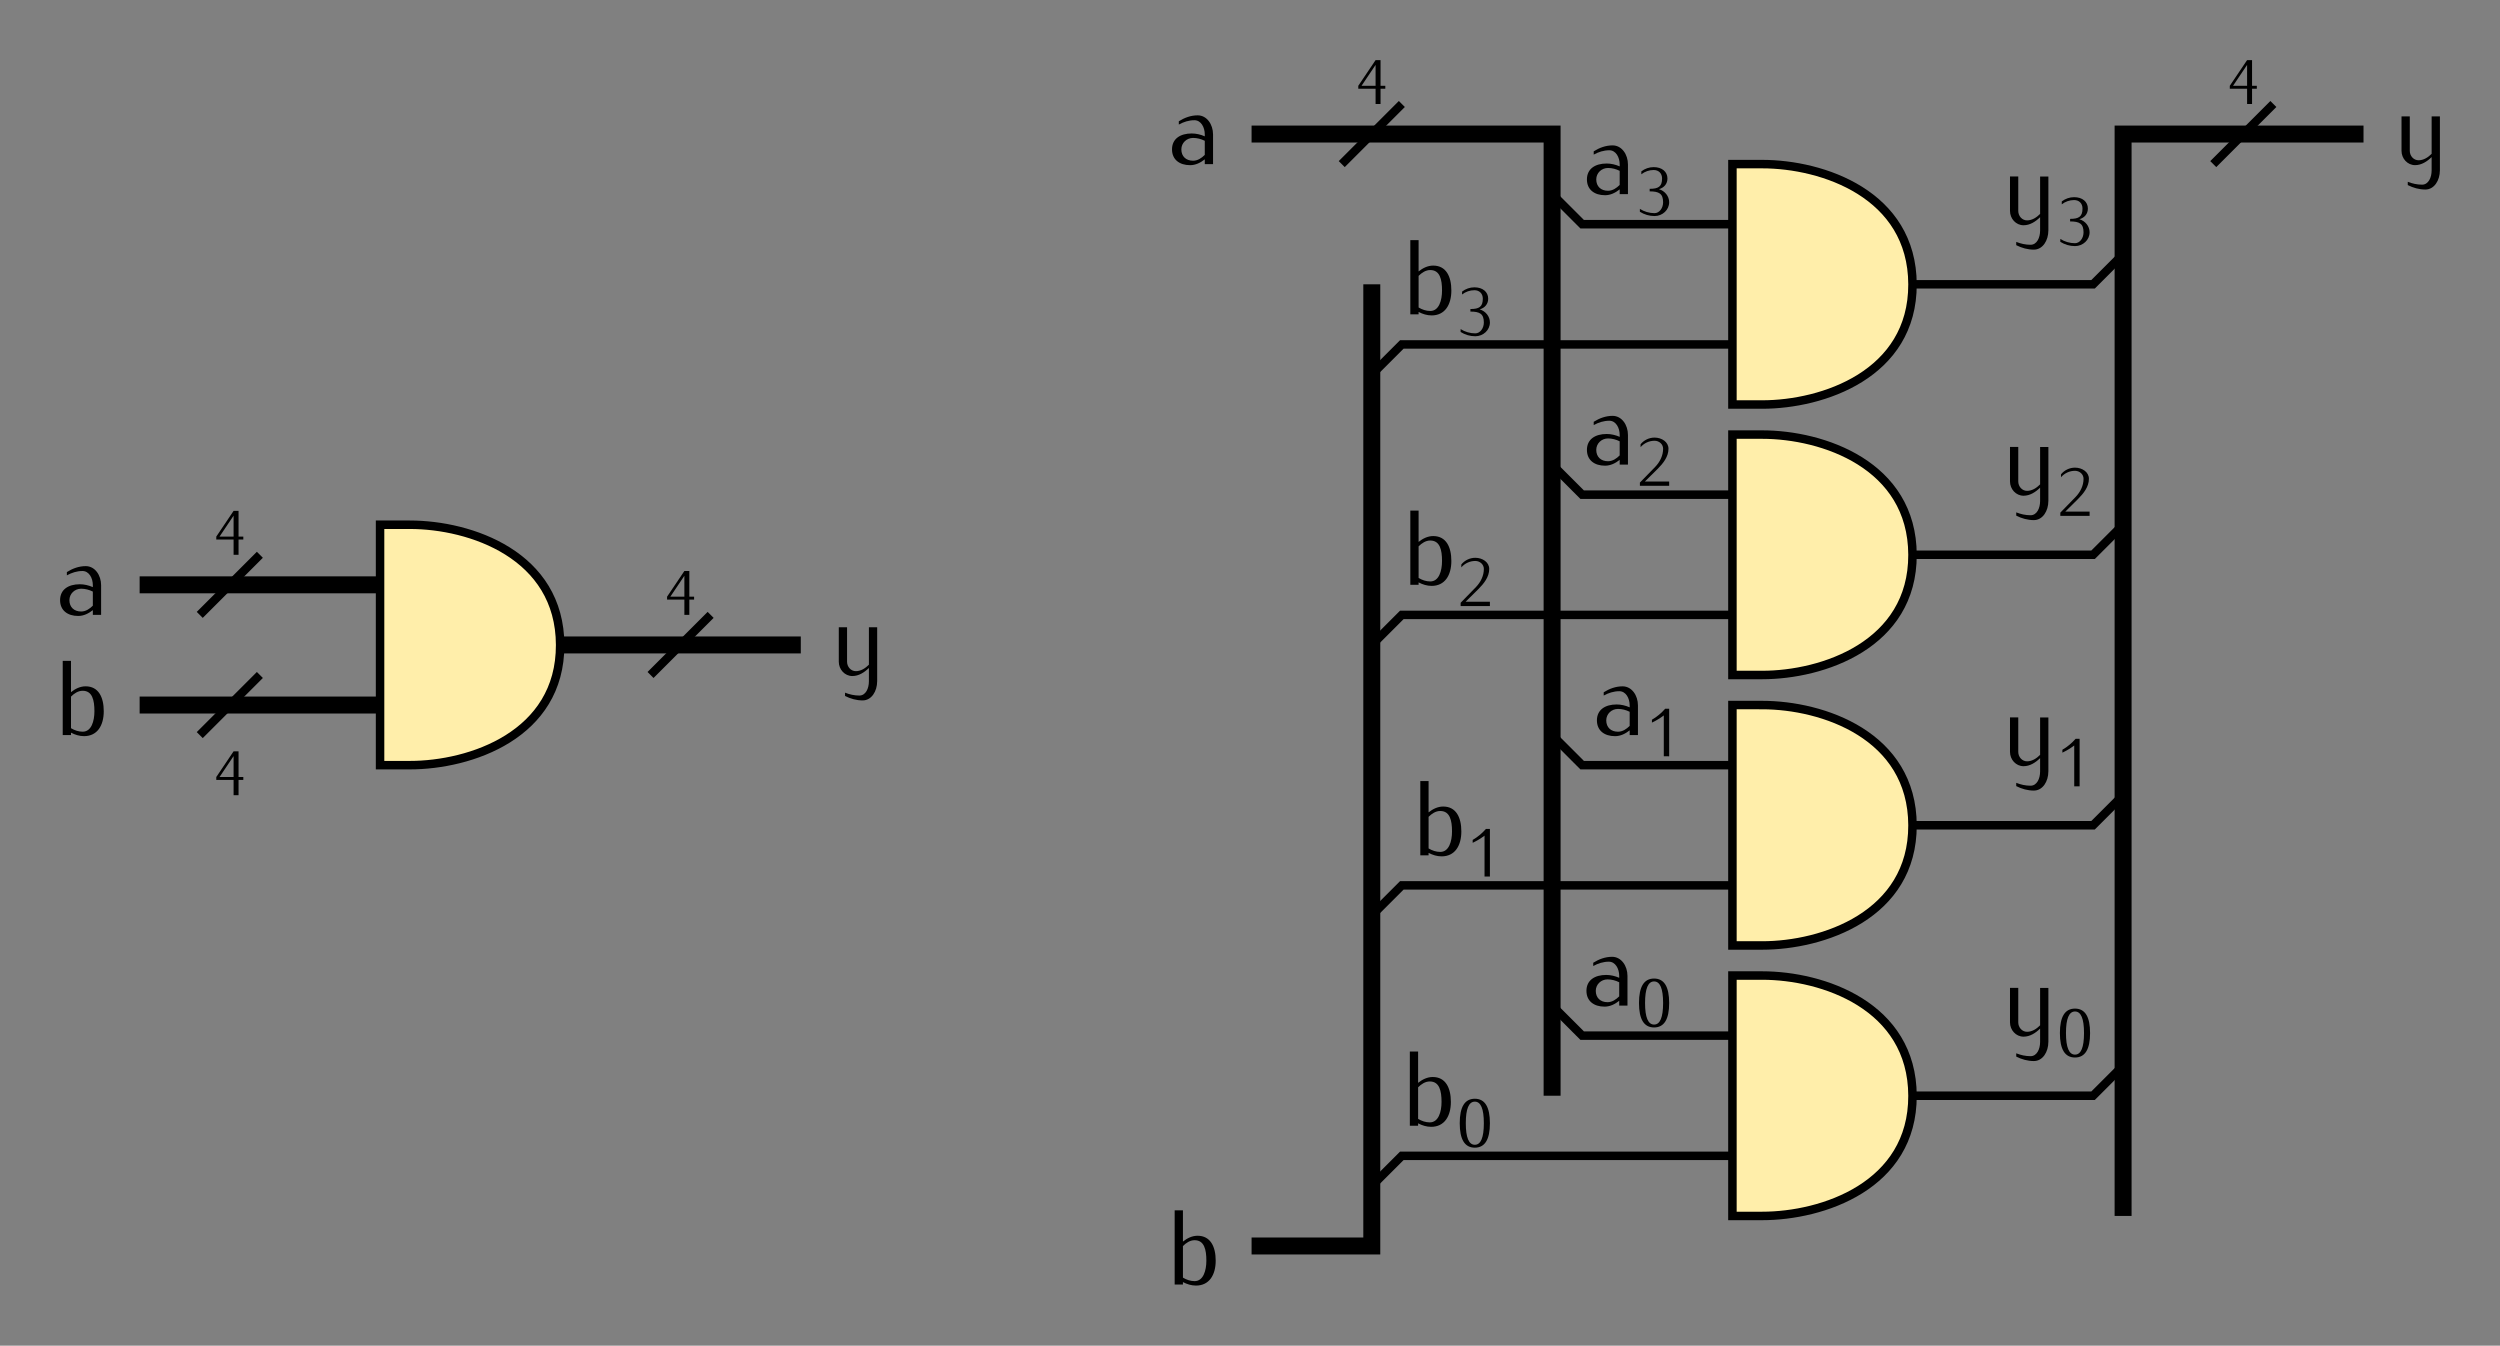 <?xml version="1.0" encoding="UTF-8" standalone="no"?>
<!-- Created with Inkscape (http://www.inkscape.org/) -->

<svg
   width="83.188mm"
   height="44.778mm"
   viewBox="0 0 294.761 158.662"
   id="svg2"
   version="1.1"
   xmlns="http://www.w3.org/2000/svg"
   xmlns:svg="http://www.w3.org/2000/svg"
   xmlns:rdf="http://www.w3.org/1999/02/22-rdf-syntax-ns#"
   xmlns:cc="http://creativecommons.org/ns#"
   xmlns:dc="http://purl.org/dc/elements/1.1/">
  <rect x="0" y="0" width="294.761" height="158.662" fill="#808080" stroke="none"/>
  <defs
     id="defs4" />
  <g
     id="layer1"
     transform="translate(-8.339,-1.912)">
    <g
       id="g5377"
       transform="translate(6.64e-5,-14.173)">
      <g
         transform="translate(-138.189,-67.823)"
         id="g3418">
        <g
           transform="translate(-3.543,0.5)"
           id="g3420">
          <path
             style="fill:none;stroke:#000000;stroke-width:2;stroke-linecap:butt;stroke-linejoin:miter;stroke-miterlimit:4;stroke-dasharray:none;stroke-opacity:1"
             d="m 216.142,159.449 h 28.346"
             id="path3422" />
          <path
             style="fill:#ffeeaa;fill-rule:evenodd;stroke:#000000;stroke-width:1px;stroke-linecap:butt;stroke-linejoin:miter;stroke-opacity:1"
             d="m 194.882,145.276 v 28.347 h 3.515 c 7.115,-1e-4 17.745,-3.543 17.717,-14.173 -0.028,-10.63 -10.602,-14.173 -17.717,-14.173 z"
             id="path3424" />
          <path
             id="path3426"
             d="m 166.535,152.362 h 28.346"
             style="fill:none;stroke:#000000;stroke-width:2;stroke-linecap:butt;stroke-linejoin:miter;stroke-miterlimit:4;stroke-dasharray:none;stroke-opacity:1" />
          <path
             style="fill:none;stroke:#000000;stroke-width:2;stroke-linecap:butt;stroke-linejoin:miter;stroke-miterlimit:4;stroke-dasharray:none;stroke-opacity:1"
             d="m 166.535,166.535 h 28.346"
             id="path3428" />
        </g>
      </g>
      <g
         aria-label="a"
         id="text3430"
         style="line-height:0%;font-family:Iwona;-inkscape-font-specification:Iwona;text-align:end;letter-spacing:0px;word-spacing:0px;text-anchor:end;stroke-width:1px">
        <path
           d="m 20.26,88.583 v -3.5 c 0,-1.175 -0.725,-2.25 -1.812,-2.25 -0.8,0 -1.55,0.275 -2.225,0.7 v 0.388 c 0.562,-0.312 1.188,-0.512 1.837,-0.512 0.775,0 1.225,0.825 1.225,1.675 v 0.225 c -0.487,-0.212 -1.012,-0.338 -1.538,-0.338 -1.337,0 -2.325,0.613 -2.325,1.875 0,1.2 0.875,1.863 2.138,1.863 0.637,0 1.225,-0.287 1.725,-0.688 v 0.562 z m -0.975,-1.087 c -0.375,0.375 -0.838,0.688 -1.375,0.688 -0.838,0 -1.387,-0.512 -1.387,-1.337 0,-0.762 0.625,-1.35 1.387,-1.35 0.475,0 0.95,0.125 1.375,0.338 z"
           style="font-size:12.5px;line-height:1.25"
           id="path132" />
      </g>
      <g
         aria-label="b"
         id="text3434"
         style="line-height:0%;font-family:Iwona;-inkscape-font-specification:Iwona;text-align:end;letter-spacing:0px;word-spacing:0px;text-anchor:end;stroke-width:1px">
        <path
           d="m 20.572,99.943 c 0,-1.663 -0.625,-2.938 -2.138,-2.938 -0.637,0 -1.225,0.287 -1.725,0.688 v -3.688 h -0.975 v 8.75 h 0.975 v -0.287 c 0.475,0.25 1,0.412 1.538,0.412 1.562,0 2.325,-1.25 2.325,-2.937 z m -1.1,0 c 0,1.175 -0.362,2.412 -1.387,2.412 -0.487,0 -0.963,-0.163 -1.375,-0.412 v -3.725 c 0.375,-0.375 0.838,-0.688 1.375,-0.688 1.137,0 1.387,1.1 1.387,2.413 z"
           style="font-size:12.5px;line-height:1.25"
           id="path135" />
      </g>
      <g
         aria-label="y"
         id="text3438"
         style="line-height:0%;font-family:Iwona;-inkscape-font-specification:Iwona;letter-spacing:0px;word-spacing:0px;stroke-width:1px">
        <path
           d="m 111.762,96.419 v -6.375 h -0.975 v 4.412 c -0.425,0.425 -0.95,0.762 -1.538,0.762 -0.588,0 -1.038,-0.512 -1.038,-1.113 v -4.062 h -0.975 v 4.062 c 0,0.912 0.7,1.688 1.6,1.688 0.75,0 1.413,-0.425 1.95,-0.95 v 1.575 c 0,0.838 -0.375,1.675 -1.125,1.675 -0.588,0 -1.15,-0.125 -1.688,-0.338 v 0.388 c 0.637,0.325 1.35,0.525 2.075,0.525 1.062,0 1.712,-1.1 1.712,-2.25 z"
           style="font-size:12.5px;line-height:1.25"
           id="path138" />
      </g>
      <path
         id="path3514"
         d="m 31.89,88.583 7.087,-7.087"
         style="fill:none;fill-rule:evenodd;stroke:#000000;stroke-width:1px;stroke-linecap:butt;stroke-linejoin:miter;stroke-opacity:1" />
      <g
         aria-label="4"
         id="text3516"
         style="line-height:0%;font-family:Iwona;-inkscape-font-specification:Iwona;text-align:center;letter-spacing:0px;word-spacing:0px;text-anchor:middle;stroke-width:1px">
        <path
           d="m 37.027,79.696 v -0.345 h -0.562 v -3.03 h -0.585 l -2.04,3.03 v 0.345 h 2.04 v 1.8 h 0.585 v -1.8 z m -1.147,-0.345 h -1.657 l 1.657,-2.467 z"
           style="font-size:7.5px;line-height:1.25"
           id="path141" />
      </g>
      <path
         style="fill:none;fill-rule:evenodd;stroke:#000000;stroke-width:1px;stroke-linecap:butt;stroke-linejoin:miter;stroke-opacity:1"
         d="m 31.89,102.756 7.087,-7.087"
         id="path3520" />
      <g
         aria-label="4"
         id="text3522"
         style="line-height:0%;font-family:Iwona;-inkscape-font-specification:Iwona;text-align:center;letter-spacing:0px;word-spacing:0px;text-anchor:middle;stroke-width:1px">
        <path
           d="m 37.027,108.043 v -0.345 h -0.562 v -3.03 h -0.585 l -2.04,3.03 v 0.345 h 2.04 v 1.8 h 0.585 v -1.8 z m -1.147,-0.345 h -1.657 l 1.657,-2.467 z"
           style="font-size:7.5px;line-height:1.25"
           id="path144" />
      </g>
      <path
         style="fill:none;fill-rule:evenodd;stroke:#000000;stroke-width:1px;stroke-linecap:butt;stroke-linejoin:miter;stroke-opacity:1"
         d="m 85.039,95.669 7.087,-7.087"
         id="path3526" />
      <g
         aria-label="4"
         id="text3528"
         style="line-height:0%;font-family:Iwona;-inkscape-font-specification:Iwona;text-align:center;letter-spacing:0px;word-spacing:0px;text-anchor:middle;stroke-width:1px">
        <path
           d="m 90.176,86.783 v -0.345 h -0.562 v -3.03 h -0.585 l -2.04,3.03 v 0.345 h 2.04 v 1.8 h 0.585 v -1.8 z m -1.147,-0.345 h -1.657 l 1.657,-2.467 z"
           style="font-size:7.5px;line-height:1.25"
           id="path147" />
      </g>
    </g>
    <g
       id="g5303"
       transform="translate(1.2299998e-5,-3.543)">
      <g
         id="layer1-0"
         transform="translate(21.26,-120.973)">
        <g
           id="g3342"
           transform="translate(-3.543,0.5)">
          <path
             id="path52636"
             d="m 216.142,159.449 h 21.26 l 3.543,-3.543"
             style="fill:none;stroke:#000000;stroke-width:1px;stroke-linecap:butt;stroke-linejoin:miter;stroke-opacity:1" />
          <path
             id="path56366"
             d="m 194.882,145.276 v 28.347 h 3.515 c 7.115,-1e-4 17.745,-3.543 17.717,-14.173 -0.028,-10.63 -10.602,-14.173 -17.717,-14.173 z"
             style="fill:#ffeeaa;fill-rule:evenodd;stroke:#000000;stroke-width:1px;stroke-linecap:butt;stroke-linejoin:miter;stroke-opacity:1" />
          <path
             style="fill:none;stroke:#000000;stroke-width:1px;stroke-linecap:butt;stroke-linejoin:miter;stroke-opacity:1"
             d="m 173.622,148.819 3.543,3.543 h 17.716"
             id="path6106" />
          <path
             id="path3455"
             d="m 152.362,265.748 3.543,-3.543 h 38.976"
             style="fill:none;stroke:#000000;stroke-width:1px;stroke-linecap:butt;stroke-linejoin:miter;stroke-opacity:1" />
        </g>
      </g>
      <g
         transform="translate(21.26,-89.083)"
         id="g3382">
        <g
           transform="translate(-3.543,0.5)"
           id="g3384">
          <path
             style="fill:none;stroke:#000000;stroke-width:1px;stroke-linecap:butt;stroke-linejoin:miter;stroke-opacity:1"
             d="m 216.142,159.449 h 21.26 l 3.543,-3.543"
             id="path3386" />
          <path
             style="fill:#ffeeaa;fill-rule:evenodd;stroke:#000000;stroke-width:1px;stroke-linecap:butt;stroke-linejoin:miter;stroke-opacity:1"
             d="m 194.882,145.276 v 28.347 h 3.515 c 7.115,-1e-4 17.745,-3.543 17.717,-14.173 -0.028,-10.63 -10.602,-14.173 -17.717,-14.173 z"
             id="path3388" />
          <path
             id="path3390"
             d="m 173.622,148.819 3.543,3.543 17.716,-1e-5"
             style="fill:none;stroke:#000000;stroke-width:1px;stroke-linecap:butt;stroke-linejoin:miter;stroke-opacity:1" />
          <path
             style="fill:none;stroke:#000000;stroke-width:1px;stroke-linecap:butt;stroke-linejoin:miter;stroke-opacity:1"
             d="m 152.362,201.968 3.543,-3.543 h 38.976"
             id="path3392" />
        </g>
      </g>
      <g
         id="g3394"
         transform="translate(21.26,-57.193)">
        <g
           id="g3396"
           transform="translate(-3.543,0.5)">
          <path
             id="path3398"
             d="m 216.142,159.449 h 21.26 l 3.543,-3.543"
             style="fill:none;stroke:#000000;stroke-width:1px;stroke-linecap:butt;stroke-linejoin:miter;stroke-opacity:1" />
          <path
             id="path3400"
             d="m 194.882,145.276 v 28.347 h 3.515 c 7.115,-1e-4 17.745,-3.543 17.717,-14.173 -0.028,-10.63 -10.602,-14.173 -17.717,-14.173 z"
             style="fill:#ffeeaa;fill-rule:evenodd;stroke:#000000;stroke-width:1px;stroke-linecap:butt;stroke-linejoin:miter;stroke-opacity:1" />
          <path
             style="fill:none;stroke:#000000;stroke-width:1px;stroke-linecap:butt;stroke-linejoin:miter;stroke-opacity:1"
             d="m 173.622,148.819 3.543,3.543 17.716,-1e-5"
             id="path3402" />
          <path
             id="path3404"
             d="m 152.362,138.189 3.543,-3.543 h 39.326"
             style="fill:none;stroke:#000000;stroke-width:1px;stroke-linecap:butt;stroke-linejoin:miter;stroke-opacity:1" />
        </g>
      </g>
      <g
         transform="translate(21.26,-25.303)"
         id="g3406">
        <g
           transform="translate(-3.543,0.5)"
           id="g3408">
          <path
             style="fill:none;stroke:#000000;stroke-width:1px;stroke-linecap:butt;stroke-linejoin:miter;stroke-opacity:1"
             d="m 216.142,159.449 h 21.26 l 3.543,-3.543"
             id="path3410" />
          <path
             style="fill:#ffeeaa;fill-rule:evenodd;stroke:#000000;stroke-width:1px;stroke-linecap:butt;stroke-linejoin:miter;stroke-opacity:1"
             d="m 194.882,145.276 v 28.347 h 3.515 c 7.115,-1e-4 17.745,-3.543 17.717,-14.173 -0.028,-10.63 -10.602,-14.173 -17.717,-14.173 z"
             id="path3412" />
          <path
             id="path3414"
             d="m 173.622,148.819 3.543,3.543 17.716,-1e-5"
             style="fill:none;stroke:#000000;stroke-width:1px;stroke-linecap:butt;stroke-linejoin:miter;stroke-opacity:1" />
          <path
             style="fill:none;stroke:#000000;stroke-width:1px;stroke-linecap:butt;stroke-linejoin:miter;stroke-opacity:1"
             d="m 152.362,74.409 3.543,-3.543 h 38.976"
             id="path3416" />
        </g>
      </g>
      <g
         aria-label="a3"
         id="text3442"
         style="line-height:0%;font-family:Iwona;-inkscape-font-specification:Iwona;letter-spacing:0px;word-spacing:0px;stroke-width:1px">
        <path
           d="m 200.282,28.346 v -3.5 c 0,-1.175 -0.725,-2.25 -1.812,-2.25 -0.8,0 -1.55,0.275 -2.225,0.7 v 0.388 c 0.562,-0.312 1.188,-0.512 1.837,-0.512 0.775,0 1.225,0.825 1.225,1.675 v 0.225 c -0.487,-0.212 -1.012,-0.338 -1.538,-0.338 -1.337,0 -2.325,0.613 -2.325,1.875 0,1.2 0.875,1.863 2.138,1.863 0.637,0 1.225,-0.287 1.725,-0.688 v 0.562 z m -0.975,-1.087 c -0.375,0.375 -0.838,0.688 -1.375,0.688 -0.838,0 -1.387,-0.512 -1.387,-1.337 0,-0.762 0.625,-1.35 1.387,-1.35 0.475,0 0.95,0.125 1.375,0.338 z"
           style="font-size:12.5px;line-height:1.25"
           id="path150" />
        <path
           d="m 205.141,29.303 c 0,-0.715 -0.504,-1.333 -1.202,-1.544 0.618,-0.179 0.999,-0.642 0.999,-1.259 0,-0.804 -0.65,-1.341 -1.625,-1.341 -0.528,0 -1.04,0.179 -1.454,0.504 v 0.341 c 0.414,-0.325 0.926,-0.504 1.454,-0.504 0.593,0 0.991,0.398 0.991,0.999 0,0.967 -0.447,1.219 -1.462,1.219 v 0.301 c 1.097,0 1.584,0.26 1.584,1.284 0,0.707 -0.455,1.284 -1.008,1.284 -0.618,0 -1.219,-0.179 -1.731,-0.504 v 0.341 c 0.512,0.325 1.113,0.504 1.731,0.504 0.943,0 1.722,-0.731 1.722,-1.625 z"
           style="font-size:65%;baseline-shift:sub"
           id="path152" />
      </g>
      <g
         aria-label="b3"
         id="text3448"
         style="line-height:0%;font-family:Iwona;-inkscape-font-specification:Iwona;letter-spacing:0px;word-spacing:0px;stroke-width:1px">
        <path
           d="m 179.46,39.707 c 0,-1.663 -0.625,-2.938 -2.138,-2.938 -0.637,0 -1.225,0.287 -1.725,0.688 v -3.688 h -0.975 v 8.75 h 0.975 v -0.287 c 0.475,0.25 1,0.412 1.538,0.412 1.562,0 2.325,-1.25 2.325,-2.938 z m -1.1,0 c 0,1.175 -0.362,2.413 -1.387,2.413 -0.487,0 -0.963,-0.163 -1.375,-0.412 v -3.725 c 0.375,-0.375 0.838,-0.688 1.375,-0.688 1.137,0 1.387,1.1 1.387,2.413 z"
           style="font-size:12.5px;line-height:1.25"
           id="path155" />
        <path
           d="m 184.006,43.476 c 0,-0.715 -0.504,-1.333 -1.202,-1.544 0.618,-0.179 0.999,-0.642 0.999,-1.259 0,-0.804 -0.65,-1.341 -1.625,-1.341 -0.528,0 -1.04,0.179 -1.454,0.504 v 0.341 c 0.414,-0.325 0.926,-0.504 1.454,-0.504 0.593,0 0.991,0.398 0.991,0.999 0,0.967 -0.447,1.219 -1.462,1.219 v 0.301 c 1.097,0 1.584,0.26 1.584,1.284 0,0.707 -0.455,1.284 -1.008,1.284 -0.618,0 -1.219,-0.179 -1.731,-0.504 v 0.341 c 0.512,0.325 1.113,0.504 1.731,0.504 0.943,0 1.722,-0.731 1.722,-1.625 z"
           style="font-size:65%;baseline-shift:sub"
           id="path157" />
      </g>
      <g
         aria-label="a2"
         id="text3454"
         style="line-height:0%;font-family:Iwona;-inkscape-font-specification:Iwona;letter-spacing:0px;word-spacing:0px;stroke-width:1px">
        <path
           d="m 200.282,60.236 v -3.5 c 0,-1.175 -0.725,-2.25 -1.812,-2.25 -0.8,0 -1.55,0.275 -2.225,0.7 v 0.388 c 0.562,-0.312 1.188,-0.512 1.837,-0.512 0.775,0 1.225,0.825 1.225,1.675 v 0.225 c -0.487,-0.212 -1.012,-0.338 -1.538,-0.338 -1.337,0 -2.325,0.613 -2.325,1.875 0,1.2 0.875,1.863 2.138,1.863 0.637,0 1.225,-0.287 1.725,-0.688 v 0.562 z m -0.975,-1.087 c -0.375,0.375 -0.838,0.688 -1.375,0.688 -0.838,0 -1.387,-0.512 -1.387,-1.337 0,-0.762 0.625,-1.35 1.387,-1.35 0.475,0 0.95,0.125 1.375,0.338 z"
           style="font-size:12.5px;line-height:1.25"
           id="path160" />
        <path
           d="m 205.141,62.736 v -0.504 h -2.868 l 1.495,-1.479 c 0.666,-0.666 1.292,-1.446 1.292,-2.389 0,-0.796 -0.788,-1.316 -1.641,-1.316 -0.642,0 -1.251,0.292 -1.649,0.788 v 0.341 c 0.414,-0.479 1.016,-0.756 1.649,-0.756 0.544,0 1.008,0.406 1.008,0.943 0,0.804 -0.374,1.552 -0.926,2.129 l -1.812,1.861 v 0.382 z"
           style="font-size:65%;baseline-shift:sub"
           id="path162" />
      </g>
      <g
         aria-label="b2"
         id="text3460"
         style="line-height:0%;font-family:Iwona;-inkscape-font-specification:Iwona;letter-spacing:0px;word-spacing:0px;stroke-width:1px">
        <path
           d="m 179.46,71.597 c 0,-1.663 -0.625,-2.938 -2.138,-2.938 -0.637,0 -1.225,0.287 -1.725,0.688 v -3.688 h -0.975 v 8.75 h 0.975 v -0.287 c 0.475,0.25 1,0.412 1.538,0.412 1.562,0 2.325,-1.25 2.325,-2.938 z m -1.1,0 c 0,1.175 -0.362,2.413 -1.387,2.413 -0.487,0 -0.963,-0.163 -1.375,-0.412 v -3.725 c 0.375,-0.375 0.838,-0.688 1.375,-0.688 1.137,0 1.387,1.1 1.387,2.413 z"
           style="font-size:12.5px;line-height:1.25"
           id="path165" />
        <path
           d="m 184.006,76.909 v -0.504 h -2.868 l 1.495,-1.479 c 0.666,-0.666 1.292,-1.446 1.292,-2.389 0,-0.796 -0.788,-1.316 -1.641,-1.316 -0.642,0 -1.251,0.292 -1.649,0.788 v 0.341 c 0.414,-0.479 1.016,-0.756 1.649,-0.756 0.544,0 1.008,0.406 1.008,0.943 0,0.804 -0.374,1.552 -0.926,2.129 l -1.812,1.861 v 0.382 z"
           style="font-size:65%;baseline-shift:sub"
           id="path167" />
      </g>
      <g
         aria-label="a1"
         id="text3466"
         style="line-height:0%;font-family:Iwona;-inkscape-font-specification:Iwona;letter-spacing:0px;word-spacing:0px;stroke-width:1px">
        <path
           d="m 201.46,92.126 v -3.5 c 0,-1.175 -0.725,-2.25 -1.812,-2.25 -0.8,0 -1.55,0.275 -2.225,0.7 v 0.388 c 0.562,-0.312 1.188,-0.512 1.837,-0.512 0.775,0 1.225,0.825 1.225,1.675 v 0.225 c -0.487,-0.212 -1.012,-0.338 -1.538,-0.338 -1.337,0 -2.325,0.613 -2.325,1.875 0,1.2 0.875,1.863 2.138,1.863 0.637,0 1.225,-0.287 1.725,-0.688 v 0.562 z m -0.975,-1.087 c -0.375,0.375 -0.838,0.688 -1.375,0.688 -0.838,0 -1.387,-0.512 -1.387,-1.337 0,-0.762 0.625,-1.35 1.387,-1.35 0.475,0 0.95,0.125 1.375,0.338 z"
           style="font-size:12.5px;line-height:1.25"
           id="path170" />
        <path
           d="m 205.141,94.626 v -5.606 h -0.471 c -0.447,0.512 -0.975,0.951 -1.56,1.292 v 0.341 c 0.496,-0.236 0.959,-0.512 1.397,-0.845 v 4.818 z"
           style="font-size:65%;baseline-shift:sub"
           id="path172" />
      </g>
      <g
         aria-label="b1"
         id="text3472"
         style="line-height:0%;font-family:Iwona;-inkscape-font-specification:Iwona;letter-spacing:0px;word-spacing:0px;stroke-width:1px">
        <path
           d="m 180.638,103.487 c 0,-1.663 -0.625,-2.938 -2.138,-2.938 -0.637,0 -1.225,0.287 -1.725,0.688 v -3.688 h -0.975 v 8.75 h 0.975 v -0.287 c 0.475,0.25 1,0.412 1.538,0.412 1.562,0 2.325,-1.25 2.325,-2.938 z m -1.1,0 c 0,1.175 -0.362,2.413 -1.387,2.413 -0.487,0 -0.963,-0.163 -1.375,-0.412 v -3.725 c 0.375,-0.375 0.838,-0.688 1.375,-0.688 1.137,0 1.387,1.1 1.387,2.413 z"
           style="font-size:12.5px;line-height:1.25"
           id="path175" />
        <path
           d="m 184.006,108.799 v -5.606 h -0.471 c -0.447,0.512 -0.975,0.951 -1.56,1.292 v 0.341 c 0.496,-0.236 0.959,-0.512 1.397,-0.845 v 4.818 z"
           style="font-size:65%;baseline-shift:sub"
           id="path177" />
      </g>
      <g
         aria-label="a0"
         id="text3478"
         style="line-height:0%;font-family:Iwona;-inkscape-font-specification:Iwona;letter-spacing:0px;word-spacing:0px;stroke-width:1px">
        <path
           d="m 200.225,124.016 v -3.5 c 0,-1.175 -0.725,-2.25 -1.812,-2.25 -0.8,0 -1.55,0.275 -2.225,0.7 v 0.388 c 0.562,-0.312 1.188,-0.512 1.837,-0.512 0.775,0 1.225,0.825 1.225,1.675 v 0.225 c -0.487,-0.212 -1.012,-0.338 -1.538,-0.338 -1.337,0 -2.325,0.613 -2.325,1.875 0,1.2 0.875,1.863 2.138,1.863 0.637,0 1.225,-0.287 1.725,-0.688 v 0.562 z m -0.975,-1.087 c -0.375,0.375 -0.838,0.688 -1.375,0.688 -0.838,0 -1.387,-0.512 -1.387,-1.337 0,-0.762 0.625,-1.35 1.387,-1.35 0.475,0 0.95,0.125 1.375,0.338 z"
           style="font-size:12.5px;line-height:1.25"
           id="path180" />
        <path
           d="m 205.141,123.713 c 0,-1.926 -0.593,-2.884 -1.779,-2.884 -1.186,0 -1.779,0.959 -1.779,2.884 0,1.926 0.593,2.884 1.779,2.884 1.186,0 1.779,-0.959 1.779,-2.884 z m -0.715,0 c 0,1.698 -0.357,2.543 -1.064,2.543 -0.707,0 -1.064,-0.845 -1.064,-2.543 0,-1.698 0.357,-2.543 1.064,-2.543 0.707,0 1.064,0.845 1.064,2.543 z"
           style="font-size:65%;baseline-shift:sub"
           id="path182" />
      </g>
      <g
         aria-label="b0"
         id="text3484"
         style="line-height:0%;font-family:Iwona;-inkscape-font-specification:Iwona;letter-spacing:0px;word-spacing:0px;stroke-width:1px">
        <path
           d="m 179.403,135.376 c 0,-1.663 -0.625,-2.938 -2.138,-2.938 -0.637,0 -1.225,0.287 -1.725,0.688 v -3.688 h -0.975 v 8.75 h 0.975 v -0.287 c 0.475,0.25 1,0.412 1.538,0.412 1.562,0 2.325,-1.25 2.325,-2.938 z m -1.1,0 c 0,1.175 -0.362,2.413 -1.387,2.413 -0.487,0 -0.963,-0.163 -1.375,-0.412 v -3.725 c 0.375,-0.375 0.838,-0.688 1.375,-0.688 1.137,0 1.387,1.1 1.387,2.413 z"
           style="font-size:12.5px;line-height:1.25"
           id="path185" />
        <path
           d="m 184.006,137.886 c 0,-1.926 -0.593,-2.884 -1.779,-2.884 -1.186,0 -1.779,0.959 -1.779,2.884 0,1.926 0.593,2.884 1.779,2.884 1.186,0 1.779,-0.959 1.779,-2.884 z m -0.715,0 c 0,1.698 -0.357,2.543 -1.064,2.543 -0.707,0 -1.064,-0.845 -1.064,-2.543 0,-1.698 0.357,-2.543 1.064,-2.543 0.707,0 1.064,0.845 1.064,2.543 z"
           style="font-size:65%;baseline-shift:sub"
           id="path187" />
      </g>
      <g
         aria-label="y3"
         id="text3490"
         style="line-height:0%;font-family:Iwona;-inkscape-font-specification:Iwona;text-align:end;letter-spacing:0px;word-spacing:0px;text-anchor:end;stroke-width:1px">
        <path
           d="m 249.852,32.64 v -6.375 h -0.975 v 4.412 c -0.425,0.425 -0.95,0.762 -1.538,0.762 -0.588,0 -1.038,-0.512 -1.038,-1.113 v -4.062 h -0.975 v 4.062 c 0,0.912 0.7,1.688 1.6,1.688 0.75,0 1.413,-0.425 1.95,-0.95 v 1.575 c 0,0.838 -0.375,1.675 -1.125,1.675 -0.588,0 -1.15,-0.125 -1.688,-0.338 v 0.388 c 0.637,0.325 1.35,0.525 2.075,0.525 1.062,0 1.712,-1.1 1.712,-2.25 z"
           style="font-size:12.5px;line-height:1.25"
           id="path190" />
        <path
           d="m 254.712,32.846 c 0,-0.715 -0.504,-1.333 -1.202,-1.544 0.618,-0.179 0.999,-0.642 0.999,-1.259 0,-0.804 -0.65,-1.341 -1.625,-1.341 -0.528,0 -1.04,0.179 -1.454,0.504 v 0.341 c 0.414,-0.325 0.926,-0.504 1.454,-0.504 0.593,0 0.991,0.398 0.991,0.999 0,0.967 -0.447,1.219 -1.462,1.219 v 0.301 c 1.097,0 1.584,0.26 1.584,1.284 0,0.707 -0.455,1.284 -1.008,1.284 -0.618,0 -1.219,-0.179 -1.731,-0.504 v 0.341 c 0.512,0.325 1.113,0.504 1.731,0.504 0.943,0 1.722,-0.731 1.722,-1.625 z"
           style="font-size:65%;baseline-shift:sub"
           id="path192" />
      </g>
      <g
         aria-label="y2"
         id="text3496"
         style="line-height:0%;font-family:Iwona;-inkscape-font-specification:Iwona;text-align:end;letter-spacing:0px;word-spacing:0px;text-anchor:end;stroke-width:1px">
        <path
           d="m 249.852,64.53 v -6.375 h -0.975 v 4.412 c -0.425,0.425 -0.95,0.762 -1.538,0.762 -0.588,0 -1.038,-0.512 -1.038,-1.113 v -4.062 h -0.975 v 4.062 c 0,0.912 0.7,1.688 1.6,1.688 0.75,0 1.413,-0.425 1.95,-0.95 v 1.575 c 0,0.838 -0.375,1.675 -1.125,1.675 -0.588,0 -1.15,-0.125 -1.688,-0.338 v 0.388 c 0.637,0.325 1.35,0.525 2.075,0.525 1.062,0 1.712,-1.1 1.712,-2.25 z"
           style="font-size:12.5px;line-height:1.25"
           id="path195" />
        <path
           d="m 254.712,66.28 v -0.504 h -2.868 l 1.495,-1.479 c 0.666,-0.666 1.292,-1.446 1.292,-2.389 0,-0.796 -0.788,-1.316 -1.641,-1.316 -0.642,0 -1.251,0.292 -1.649,0.788 v 0.341 c 0.414,-0.479 1.016,-0.756 1.649,-0.756 0.544,0 1.008,0.406 1.008,0.943 0,0.804 -0.374,1.552 -0.926,2.129 l -1.812,1.861 v 0.382 z"
           style="font-size:65%;baseline-shift:sub"
           id="path197" />
      </g>
      <g
         aria-label="y1"
         id="text3502"
         style="line-height:0%;font-family:Iwona;-inkscape-font-specification:Iwona;text-align:end;letter-spacing:0px;word-spacing:0px;text-anchor:end;stroke-width:1px">
        <path
           d="m 249.852,96.419 v -6.375 h -0.975 v 4.412 c -0.425,0.425 -0.95,0.762 -1.538,0.762 -0.588,0 -1.038,-0.512 -1.038,-1.113 v -4.062 h -0.975 v 4.062 c 0,0.912 0.7,1.688 1.6,1.688 0.75,0 1.413,-0.425 1.95,-0.95 v 1.575 c 0,0.838 -0.375,1.675 -1.125,1.675 -0.588,0 -1.15,-0.125 -1.688,-0.338 v 0.388 c 0.637,0.325 1.35,0.525 2.075,0.525 1.062,0 1.712,-1.1 1.712,-2.25 z"
           style="font-size:12.5px;line-height:1.25"
           id="path200" />
        <path
           d="m 253.534,98.169 v -5.606 h -0.471 c -0.447,0.512 -0.975,0.951 -1.56,1.292 v 0.341 c 0.496,-0.236 0.959,-0.512 1.397,-0.845 v 4.818 z"
           style="font-size:65%;baseline-shift:sub"
           id="path202" />
      </g>
      <g
         aria-label="y0"
         id="text3508"
         style="line-height:0%;font-family:Iwona;-inkscape-font-specification:Iwona;text-align:end;letter-spacing:0px;word-spacing:0px;text-anchor:end;stroke-width:1px">
        <path
           d="m 249.852,128.309 v -6.375 h -0.975 v 4.412 c -0.425,0.425 -0.95,0.762 -1.538,0.762 -0.588,0 -1.038,-0.512 -1.038,-1.113 v -4.062 h -0.975 v 4.062 c 0,0.912 0.7,1.688 1.6,1.688 0.75,0 1.413,-0.425 1.95,-0.95 v 1.575 c 0,0.838 -0.375,1.675 -1.125,1.675 -0.588,0 -1.15,-0.125 -1.688,-0.338 v 0.388 c 0.637,0.325 1.35,0.525 2.075,0.525 1.062,0 1.712,-1.1 1.712,-2.25 z"
           style="font-size:12.5px;line-height:1.25"
           id="path205" />
        <path
           d="m 254.769,127.256 c 0,-1.926 -0.593,-2.884 -1.779,-2.884 -1.186,0 -1.779,0.959 -1.779,2.884 0,1.926 0.593,2.884 1.779,2.884 1.186,0 1.779,-0.959 1.779,-2.884 z m -0.715,0 c 0,1.698 -0.357,2.543 -1.064,2.543 -0.707,0 -1.064,-0.845 -1.064,-2.543 0,-1.698 0.357,-2.543 1.064,-2.543 0.707,0 1.064,0.845 1.064,2.543 z"
           style="font-size:65%;baseline-shift:sub"
           id="path207" />
      </g>
      <path
         id="path3426-8"
         d="m 155.905,21.26 35.433,-7e-6 V 134.646"
         style="fill:none;stroke:#000000;stroke-width:2;stroke-linecap:butt;stroke-linejoin:miter;stroke-miterlimit:4;stroke-dasharray:none;stroke-opacity:1" />
      <path
         id="path3514-0"
         d="m 166.536,24.803 7.087,-7.087"
         style="fill:none;fill-rule:evenodd;stroke:#000000;stroke-width:1px;stroke-linecap:butt;stroke-linejoin:miter;stroke-opacity:1" />
      <g
         aria-label="4"
         id="text3516-2"
         style="line-height:0%;font-family:Iwona;-inkscape-font-specification:Iwona;text-align:center;letter-spacing:0px;word-spacing:0px;text-anchor:middle;stroke-width:1px">
        <path
           d="m 171.673,15.917 v -0.345 h -0.562 v -3.03 h -0.585 l -2.04,3.03 v 0.345 h 2.04 v 1.8 h 0.585 v -1.8 z m -1.147,-0.345 h -1.657 l 1.657,-2.467 z"
           style="font-size:7.5px;line-height:1.25"
           id="path210" />
      </g>
      <g
         aria-label="a"
         id="text5287"
         style="line-height:0%;font-family:Iwona;-inkscape-font-specification:Iwona;text-align:end;letter-spacing:0px;word-spacing:0px;text-anchor:end;stroke-width:1px">
        <path
           d="m 151.362,24.803 v -3.5 c 0,-1.175 -0.725,-2.25 -1.812,-2.25 -0.8,0 -1.55,0.275 -2.225,0.7 v 0.388 c 0.562,-0.312 1.188,-0.512 1.837,-0.512 0.775,0 1.225,0.825 1.225,1.675 v 0.225 c -0.487,-0.212 -1.012,-0.338 -1.538,-0.338 -1.337,0 -2.325,0.613 -2.325,1.875 0,1.2 0.875,1.863 2.138,1.863 0.637,0 1.225,-0.287 1.725,-0.688 v 0.562 z m -0.975,-1.087 c -0.375,0.375 -0.838,0.688 -1.375,0.688 -0.838,0 -1.387,-0.512 -1.387,-1.337 0,-0.762 0.625,-1.35 1.387,-1.35 0.475,0 0.95,0.125 1.375,0.338 z"
           style="font-size:12.5px;line-height:1.25"
           id="path213" />
      </g>
      <path
         style="fill:none;stroke:#000000;stroke-width:2;stroke-linecap:butt;stroke-linejoin:miter;stroke-miterlimit:4;stroke-dasharray:none;stroke-opacity:1"
         d="M 287.008,21.26 H 258.661 V 148.819"
         id="path5291" />
      <path
         style="fill:none;fill-rule:evenodd;stroke:#000000;stroke-width:1px;stroke-linecap:butt;stroke-linejoin:miter;stroke-opacity:1"
         d="m 269.291,24.803 7.087,-7.087"
         id="path5293" />
      <g
         aria-label="4"
         id="text5295"
         style="line-height:0%;font-family:Iwona;-inkscape-font-specification:Iwona;text-align:center;letter-spacing:0px;word-spacing:0px;text-anchor:middle;stroke-width:1px">
        <path
           d="m 274.428,15.917 v -0.345 h -0.562 v -3.03 h -0.585 l -2.04,3.03 v 0.345 h 2.04 v 1.8 h 0.585 v -1.8 z m -1.147,-0.345 h -1.657 l 1.657,-2.467 z"
           style="font-size:7.5px;line-height:1.25"
           id="path216" />
      </g>
      <g
         aria-label="y"
         id="text5299"
         style="line-height:0%;font-family:Iwona;-inkscape-font-specification:Iwona;letter-spacing:0px;word-spacing:0px;stroke-width:1px">
        <path
           d="m 296.014,25.553 v -6.375 h -0.975 v 4.412 c -0.425,0.425 -0.95,0.762 -1.538,0.762 -0.588,0 -1.038,-0.512 -1.038,-1.113 v -4.062 h -0.975 v 4.062 c 0,0.912 0.7,1.688 1.6,1.688 0.75,0 1.413,-0.425 1.95,-0.95 v 1.575 c 0,0.838 -0.375,1.675 -1.125,1.675 -0.588,0 -1.15,-0.125 -1.688,-0.338 v 0.388 c 0.637,0.325 1.35,0.525 2.075,0.525 1.062,0 1.712,-1.1 1.712,-2.25 z"
           style="font-size:12.5px;line-height:1.25"
           id="path219" />
      </g>
      <path
         style="fill:none;stroke:#000000;stroke-width:2;stroke-linecap:butt;stroke-linejoin:miter;stroke-miterlimit:4;stroke-dasharray:none;stroke-opacity:1"
         d="m 155.906,152.362 h 14.173 V 38.976"
         id="path4333" />
      <g
         aria-label="b"
         id="text4335"
         style="line-height:0%;font-family:Iwona;-inkscape-font-specification:Iwona;text-align:end;letter-spacing:0px;word-spacing:0px;text-anchor:end;stroke-width:1px">
        <path
           d="m 151.675,154.093 c 0,-1.663 -0.625,-2.938 -2.138,-2.938 -0.637,0 -1.225,0.287 -1.725,0.688 v -3.688 h -0.975 v 8.75 h 0.975 v -0.287 c 0.475,0.25 1,0.412 1.538,0.412 1.562,0 2.325,-1.25 2.325,-2.938 z m -1.1,0 c 0,1.175 -0.362,2.413 -1.387,2.413 -0.487,0 -0.963,-0.163 -1.375,-0.412 v -3.725 c 0.375,-0.375 0.838,-0.688 1.375,-0.688 1.137,0 1.387,1.1 1.387,2.413 z"
           style="font-size:12.5px;line-height:1.25"
           id="path222" />
      </g>
    </g>
  </g>
</svg>
